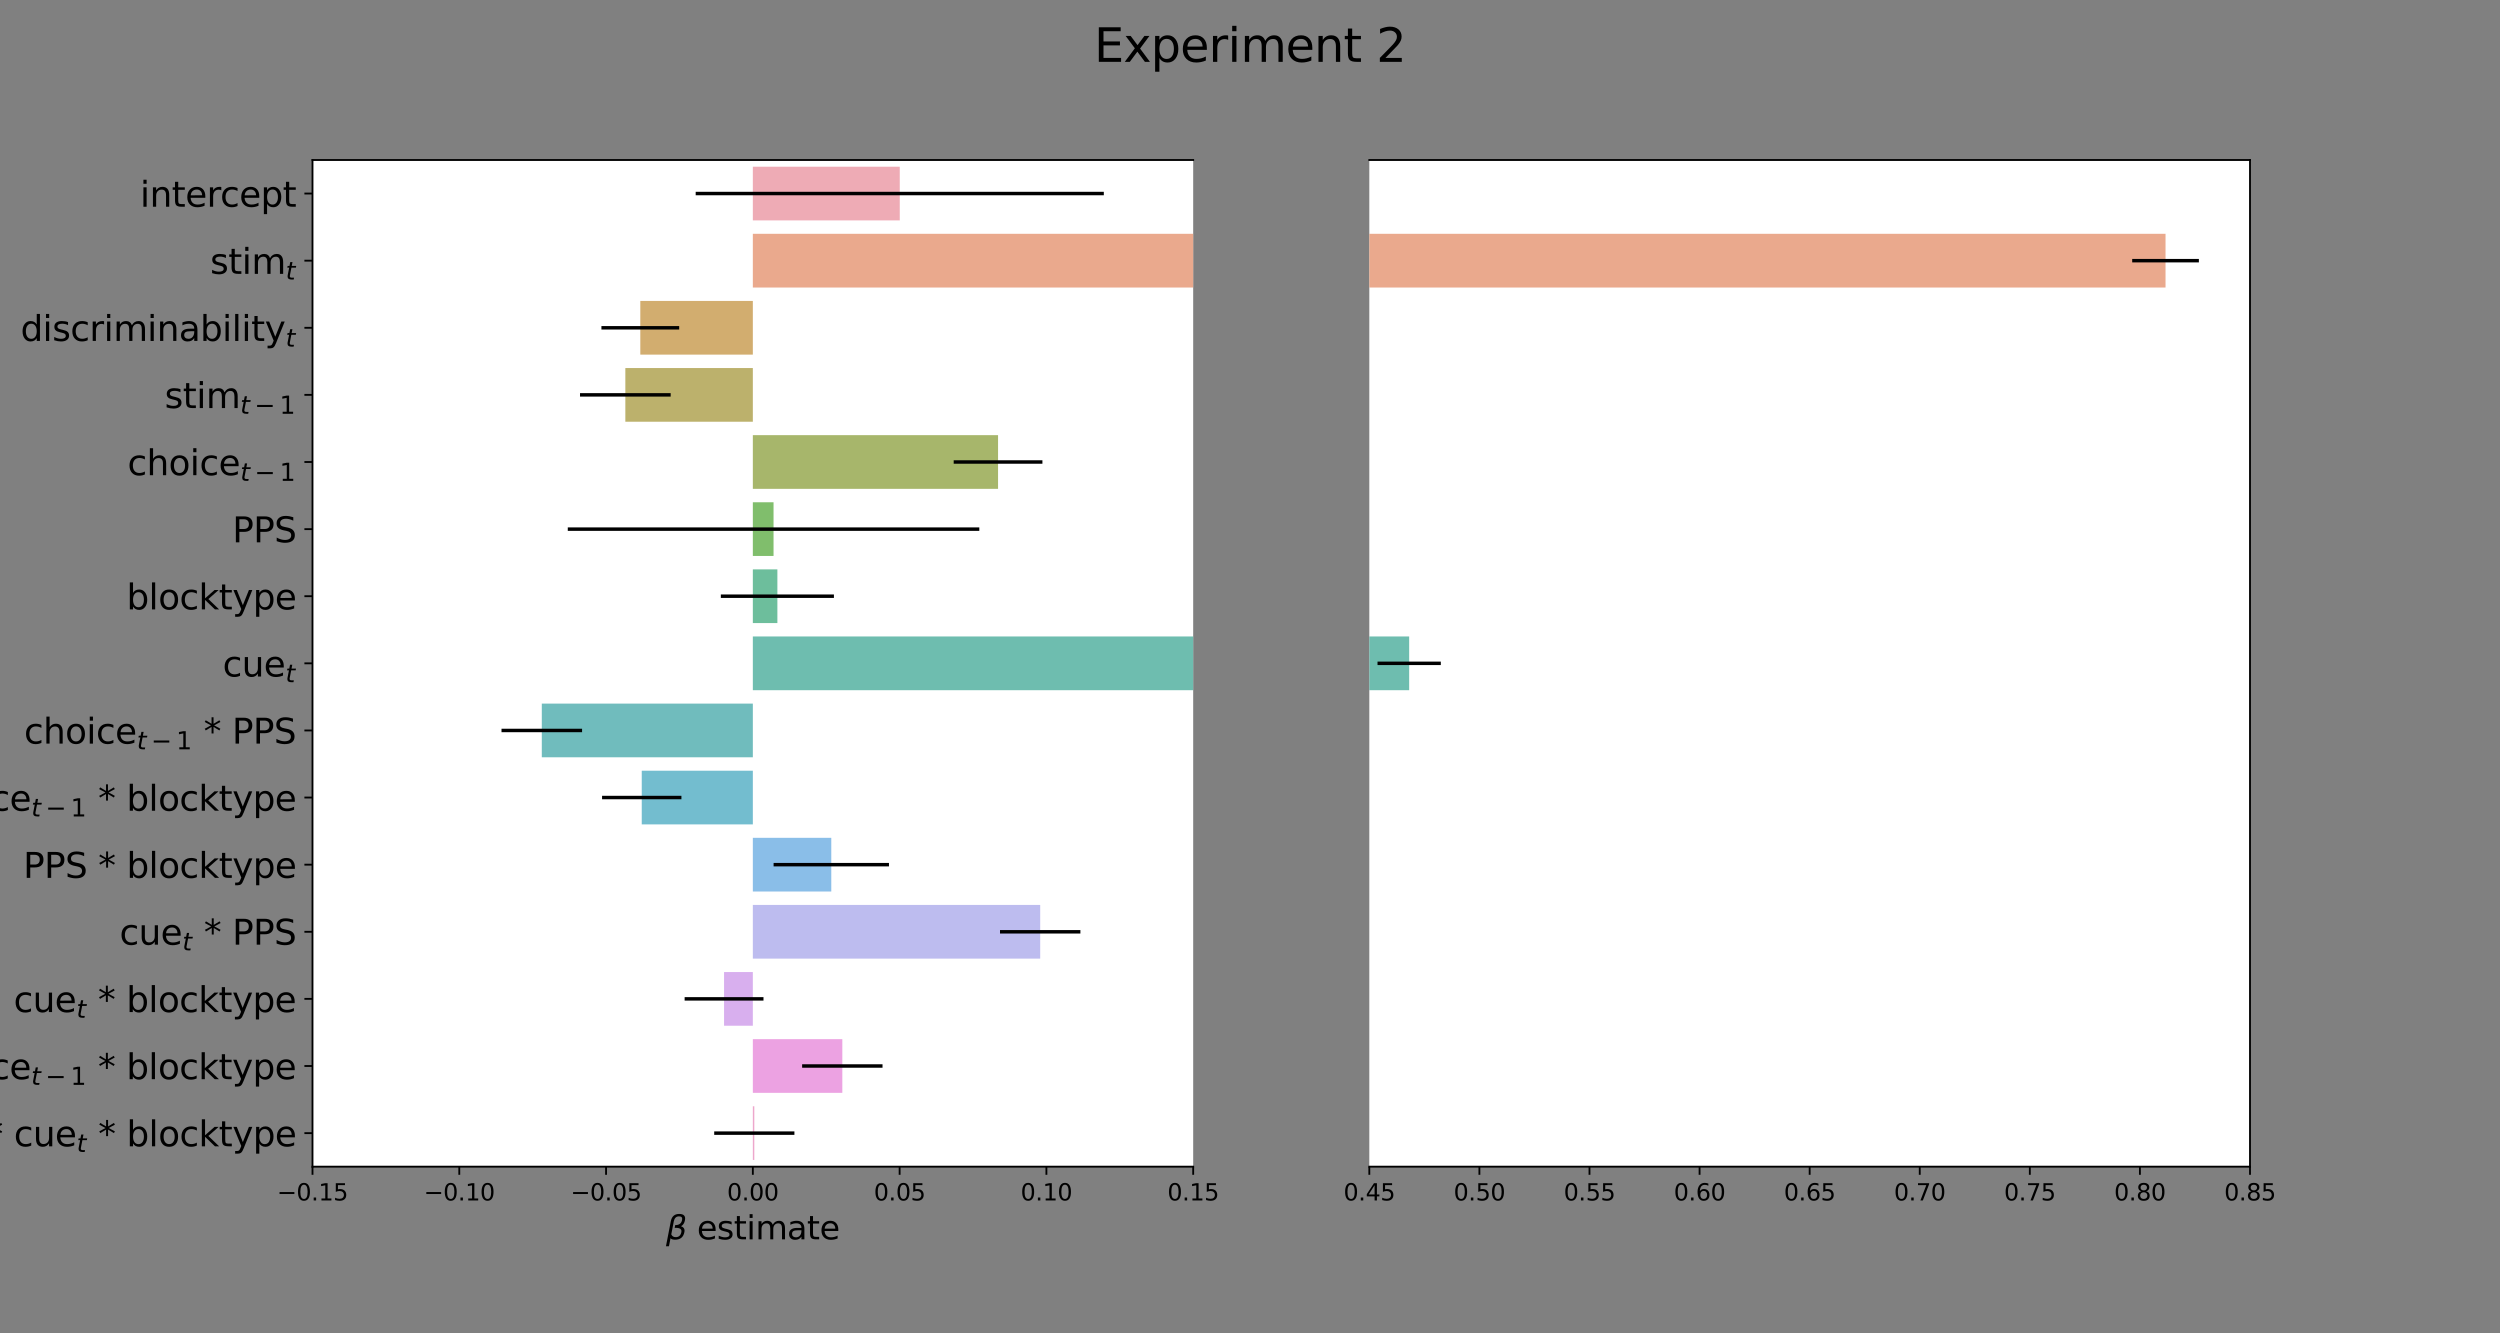 <?xml version="1.0" encoding="utf-8" standalone="no"?>
<!DOCTYPE svg PUBLIC "-//W3C//DTD SVG 1.1//EN"
  "http://www.w3.org/Graphics/SVG/1.1/DTD/svg11.dtd">
<svg height="576pt" version="1.1" viewBox="0 0 1080 576" width="1080pt" xmlns="http://www.w3.org/2000/svg" xmlns:xlink="http://www.w3.org/1999/xlink">
 <rect x="0" y="0" width="1080" height="576" fill="#808080" stroke="none"/>
 <defs>
  <style type="text/css">*{stroke-linecap:butt;stroke-linejoin:round;}</style>
 </defs>
 <g id="figure_1">
  <g id="patch_1">
   <path d="M 0 576 
L 1080 576 
L 1080 0 
L 0 0 
z
" style="fill:none;"/>
  </g>
  <g id="axes_1">
   <g id="patch_2">
    <path d="M 135 504 
L 515.455 504 
L 515.455 69.12 
L 135 69.12 
z
" style="fill:#ffffff;"/>
   </g>
   <g id="patch_3">
    <path clip-path="url(#p68e332eeab)" d="M 325.227 72.019 
L 388.692 72.019 
L 388.692 95.213 
L 325.227 95.213 
z
" style="fill:#ea96a3;opacity:0.8;"/>
   </g>
   <g id="patch_4">
    <path clip-path="url(#p68e332eeab)" d="M 325.227 101.011 
L 1354.531 101.011 
L 1354.531 124.205 
L 325.227 124.205 
z
" style="fill:#e59471;opacity:0.8;"/>
   </g>
   <g id="patch_5">
    <path clip-path="url(#p68e332eeab)" d="M 325.227 130.003 
L 276.612 130.003 
L 276.612 153.197 
L 325.227 153.197 
z
" style="fill:#c6994b;opacity:0.8;"/>
   </g>
   <g id="patch_6">
    <path clip-path="url(#p68e332eeab)" d="M 325.227 158.995 
L 270.15 158.995 
L 270.15 182.189 
L 325.227 182.189 
z
" style="fill:#ab9e47;opacity:0.8;"/>
   </g>
   <g id="patch_7">
    <path clip-path="url(#p68e332eeab)" d="M 325.227 187.987 
L 431.159 187.987 
L 431.159 211.181 
L 325.227 211.181 
z
" style="fill:#91a446;opacity:0.8;"/>
   </g>
   <g id="patch_8">
    <path clip-path="url(#p68e332eeab)" d="M 325.227 216.979 
L 334.17 216.979 
L 334.17 240.173 
L 325.227 240.173 
z
" style="fill:#60ae47;opacity:0.8;"/>
   </g>
   <g id="patch_9">
    <path clip-path="url(#p68e332eeab)" d="M 325.227 245.971 
L 335.827 245.971 
L 335.827 269.165 
L 325.227 269.165 
z
" style="fill:#49ae83;opacity:0.8;"/>
   </g>
   <g id="patch_10">
    <path clip-path="url(#p68e332eeab)" d="M 325.227 274.963 
L 918.861 274.963 
L 918.861 298.157 
L 325.227 298.157 
z
" style="fill:#4aac9b;opacity:0.8;"/>
   </g>
   <g id="patch_11">
    <path clip-path="url(#p68e332eeab)" d="M 325.227 303.955 
L 234.055 303.955 
L 234.055 327.149 
L 325.227 327.149 
z
" style="fill:#4cabad;opacity:0.8;"/>
   </g>
   <g id="patch_12">
    <path clip-path="url(#p68e332eeab)" d="M 325.227 332.947 
L 277.234 332.947 
L 277.234 356.141 
L 325.227 356.141 
z
" style="fill:#50acc3;opacity:0.8;"/>
   </g>
   <g id="patch_13">
    <path clip-path="url(#p68e332eeab)" d="M 325.227 361.939 
L 359.113 361.939 
L 359.113 385.133 
L 325.227 385.133 
z
" style="fill:#6daee2;opacity:0.8;"/>
   </g>
   <g id="patch_14">
    <path clip-path="url(#p68e332eeab)" d="M 325.227 390.931 
L 449.366 390.931 
L 449.366 414.125 
L 325.227 414.125 
z
" style="fill:#adabeb;opacity:0.8;"/>
   </g>
   <g id="patch_15">
    <path clip-path="url(#p68e332eeab)" d="M 325.227 419.923 
L 312.793 419.923 
L 312.793 443.117 
L 325.227 443.117 
z
" style="fill:#ce9be9;opacity:0.8;"/>
   </g>
   <g id="patch_16">
    <path clip-path="url(#p68e332eeab)" d="M 325.227 448.915 
L 363.883 448.915 
L 363.883 472.109 
L 325.227 472.109 
z
" style="fill:#e78bdb;opacity:0.8;"/>
   </g>
   <g id="patch_17">
    <path clip-path="url(#p68e332eeab)" d="M 325.227 477.907 
L 325.861 477.907 
L 325.861 501.101 
L 325.227 501.101 
z
" style="fill:#e891bf;opacity:0.8;"/>
   </g>
   <g id="matplotlib.axis_1">
    <g id="xtick_1">
     <g id="line2d_1">
      <defs>
       <path d="M 0 0 
L 0 3.5 
" id="md9e53dee13" style="stroke:#000000;stroke-width:0.8;"/>
      </defs>
      <g>
       <use style="stroke:#000000;stroke-width:0.8;" x="135" xlink:href="#md9e53dee13" y="504"/>
      </g>
     </g>
     <g id="text_1">
      <!-- −0.15 -->
      <g transform="translate(119.677 518.598)scale(0.1 -0.1)">
       <defs>
        <path d="M 678 2272 
L 4684 2272 
L 4684 1741 
L 678 1741 
L 678 2272 
z
" id="DejaVuSans-2212" transform="scale(0.016)"/>
        <path d="M 2034 4250 
Q 1547 4250 1301 3770 
Q 1056 3291 1056 2328 
Q 1056 1369 1301 889 
Q 1547 409 2034 409 
Q 2525 409 2770 889 
Q 3016 1369 3016 2328 
Q 3016 3291 2770 3770 
Q 2525 4250 2034 4250 
z
M 2034 4750 
Q 2819 4750 3233 4129 
Q 3647 3509 3647 2328 
Q 3647 1150 3233 529 
Q 2819 -91 2034 -91 
Q 1250 -91 836 529 
Q 422 1150 422 2328 
Q 422 3509 836 4129 
Q 1250 4750 2034 4750 
z
" id="DejaVuSans-30" transform="scale(0.016)"/>
        <path d="M 684 794 
L 1344 794 
L 1344 0 
L 684 0 
L 684 794 
z
" id="DejaVuSans-2e" transform="scale(0.016)"/>
        <path d="M 794 531 
L 1825 531 
L 1825 4091 
L 703 3866 
L 703 4441 
L 1819 4666 
L 2450 4666 
L 2450 531 
L 3481 531 
L 3481 0 
L 794 0 
L 794 531 
z
" id="DejaVuSans-31" transform="scale(0.016)"/>
        <path d="M 691 4666 
L 3169 4666 
L 3169 4134 
L 1269 4134 
L 1269 2991 
Q 1406 3038 1543 3061 
Q 1681 3084 1819 3084 
Q 2600 3084 3056 2656 
Q 3513 2228 3513 1497 
Q 3513 744 3044 326 
Q 2575 -91 1722 -91 
Q 1428 -91 1123 -41 
Q 819 9 494 109 
L 494 744 
Q 775 591 1075 516 
Q 1375 441 1709 441 
Q 2250 441 2565 725 
Q 2881 1009 2881 1497 
Q 2881 1984 2565 2268 
Q 2250 2553 1709 2553 
Q 1456 2553 1204 2497 
Q 953 2441 691 2322 
L 691 4666 
z
" id="DejaVuSans-35" transform="scale(0.016)"/>
       </defs>
       <use xlink:href="#DejaVuSans-2212"/>
       <use x="83.789" xlink:href="#DejaVuSans-30"/>
       <use x="147.412" xlink:href="#DejaVuSans-2e"/>
       <use x="179.199" xlink:href="#DejaVuSans-31"/>
       <use x="242.822" xlink:href="#DejaVuSans-35"/>
      </g>
     </g>
    </g>
    <g id="xtick_2">
     <g id="line2d_2">
      <g>
       <use style="stroke:#000000;stroke-width:0.8;" x="198.409" xlink:href="#md9e53dee13" y="504"/>
      </g>
     </g>
     <g id="text_2">
      <!-- −0.10 -->
      <g transform="translate(183.086 518.598)scale(0.1 -0.1)">
       <use xlink:href="#DejaVuSans-2212"/>
       <use x="83.789" xlink:href="#DejaVuSans-30"/>
       <use x="147.412" xlink:href="#DejaVuSans-2e"/>
       <use x="179.199" xlink:href="#DejaVuSans-31"/>
       <use x="242.822" xlink:href="#DejaVuSans-30"/>
      </g>
     </g>
    </g>
    <g id="xtick_3">
     <g id="line2d_3">
      <g>
       <use style="stroke:#000000;stroke-width:0.8;" x="261.818" xlink:href="#md9e53dee13" y="504"/>
      </g>
     </g>
     <g id="text_3">
      <!-- −0.05 -->
      <g transform="translate(246.496 518.598)scale(0.1 -0.1)">
       <use xlink:href="#DejaVuSans-2212"/>
       <use x="83.789" xlink:href="#DejaVuSans-30"/>
       <use x="147.412" xlink:href="#DejaVuSans-2e"/>
       <use x="179.199" xlink:href="#DejaVuSans-30"/>
       <use x="242.822" xlink:href="#DejaVuSans-35"/>
      </g>
     </g>
    </g>
    <g id="xtick_4">
     <g id="line2d_4">
      <g>
       <use style="stroke:#000000;stroke-width:0.8;" x="325.227" xlink:href="#md9e53dee13" y="504"/>
      </g>
     </g>
     <g id="text_4">
      <!-- 0.00 -->
      <g transform="translate(314.094 518.598)scale(0.1 -0.1)">
       <use xlink:href="#DejaVuSans-30"/>
       <use x="63.623" xlink:href="#DejaVuSans-2e"/>
       <use x="95.41" xlink:href="#DejaVuSans-30"/>
       <use x="159.033" xlink:href="#DejaVuSans-30"/>
      </g>
     </g>
    </g>
    <g id="xtick_5">
     <g id="line2d_5">
      <g>
       <use style="stroke:#000000;stroke-width:0.8;" x="388.636" xlink:href="#md9e53dee13" y="504"/>
      </g>
     </g>
     <g id="text_5">
      <!-- 0.05 -->
      <g transform="translate(377.504 518.598)scale(0.1 -0.1)">
       <use xlink:href="#DejaVuSans-30"/>
       <use x="63.623" xlink:href="#DejaVuSans-2e"/>
       <use x="95.41" xlink:href="#DejaVuSans-30"/>
       <use x="159.033" xlink:href="#DejaVuSans-35"/>
      </g>
     </g>
    </g>
    <g id="xtick_6">
     <g id="line2d_6">
      <g>
       <use style="stroke:#000000;stroke-width:0.8;" x="452.045" xlink:href="#md9e53dee13" y="504"/>
      </g>
     </g>
     <g id="text_6">
      <!-- 0.10 -->
      <g transform="translate(440.913 518.598)scale(0.1 -0.1)">
       <use xlink:href="#DejaVuSans-30"/>
       <use x="63.623" xlink:href="#DejaVuSans-2e"/>
       <use x="95.41" xlink:href="#DejaVuSans-31"/>
       <use x="159.033" xlink:href="#DejaVuSans-30"/>
      </g>
     </g>
    </g>
    <g id="xtick_7">
     <g id="line2d_7">
      <g>
       <use style="stroke:#000000;stroke-width:0.8;" x="515.455" xlink:href="#md9e53dee13" y="504"/>
      </g>
     </g>
     <g id="text_7">
      <!-- 0.15 -->
      <g transform="translate(504.322 518.598)scale(0.1 -0.1)">
       <use xlink:href="#DejaVuSans-30"/>
       <use x="63.623" xlink:href="#DejaVuSans-2e"/>
       <use x="95.41" xlink:href="#DejaVuSans-31"/>
       <use x="159.033" xlink:href="#DejaVuSans-35"/>
      </g>
     </g>
    </g>
    <g id="text_8">
     <!-- $\beta$ estimate -->
     <g transform="translate(287.707 535.458)scale(0.14 -0.14)">
      <defs>
       <path d="M 872 216 
L 572 -1331 
L -6 -1331 
L 928 3478 
Q 1206 4903 2538 4903 
Q 3888 4903 3659 3700 
Q 3503 2844 2894 2531 
Q 3713 2250 3553 1416 
Q 3272 -69 1759 -66 
Q 1097 -63 872 216 
z
M 1019 966 
Q 1259 422 1875 425 
Q 2775 425 2966 1406 
Q 3138 2288 1675 2219 
L 1778 2750 
Q 2909 2731 3106 3750 
Q 3241 4438 2509 4434 
Q 1691 4434 1503 3459 
L 1019 966 
z
" id="DejaVuSans-Oblique-3b2" transform="scale(0.016)"/>
       <path id="DejaVuSans-20" transform="scale(0.016)"/>
       <path d="M 3597 1894 
L 3597 1613 
L 953 1613 
Q 991 1019 1311 708 
Q 1631 397 2203 397 
Q 2534 397 2845 478 
Q 3156 559 3463 722 
L 3463 178 
Q 3153 47 2828 -22 
Q 2503 -91 2169 -91 
Q 1331 -91 842 396 
Q 353 884 353 1716 
Q 353 2575 817 3079 
Q 1281 3584 2069 3584 
Q 2775 3584 3186 3129 
Q 3597 2675 3597 1894 
z
M 3022 2063 
Q 3016 2534 2758 2815 
Q 2500 3097 2075 3097 
Q 1594 3097 1305 2825 
Q 1016 2553 972 2059 
L 3022 2063 
z
" id="DejaVuSans-65" transform="scale(0.016)"/>
       <path d="M 2834 3397 
L 2834 2853 
Q 2591 2978 2328 3040 
Q 2066 3103 1784 3103 
Q 1356 3103 1142 2972 
Q 928 2841 928 2578 
Q 928 2378 1081 2264 
Q 1234 2150 1697 2047 
L 1894 2003 
Q 2506 1872 2764 1633 
Q 3022 1394 3022 966 
Q 3022 478 2636 193 
Q 2250 -91 1575 -91 
Q 1294 -91 989 -36 
Q 684 19 347 128 
L 347 722 
Q 666 556 975 473 
Q 1284 391 1588 391 
Q 1994 391 2212 530 
Q 2431 669 2431 922 
Q 2431 1156 2273 1281 
Q 2116 1406 1581 1522 
L 1381 1569 
Q 847 1681 609 1914 
Q 372 2147 372 2553 
Q 372 3047 722 3315 
Q 1072 3584 1716 3584 
Q 2034 3584 2315 3537 
Q 2597 3491 2834 3397 
z
" id="DejaVuSans-73" transform="scale(0.016)"/>
       <path d="M 1172 4494 
L 1172 3500 
L 2356 3500 
L 2356 3053 
L 1172 3053 
L 1172 1153 
Q 1172 725 1289 603 
Q 1406 481 1766 481 
L 2356 481 
L 2356 0 
L 1766 0 
Q 1100 0 847 248 
Q 594 497 594 1153 
L 594 3053 
L 172 3053 
L 172 3500 
L 594 3500 
L 594 4494 
L 1172 4494 
z
" id="DejaVuSans-74" transform="scale(0.016)"/>
       <path d="M 603 3500 
L 1178 3500 
L 1178 0 
L 603 0 
L 603 3500 
z
M 603 4863 
L 1178 4863 
L 1178 4134 
L 603 4134 
L 603 4863 
z
" id="DejaVuSans-69" transform="scale(0.016)"/>
       <path d="M 3328 2828 
Q 3544 3216 3844 3400 
Q 4144 3584 4550 3584 
Q 5097 3584 5394 3201 
Q 5691 2819 5691 2113 
L 5691 0 
L 5113 0 
L 5113 2094 
Q 5113 2597 4934 2840 
Q 4756 3084 4391 3084 
Q 3944 3084 3684 2787 
Q 3425 2491 3425 1978 
L 3425 0 
L 2847 0 
L 2847 2094 
Q 2847 2600 2669 2842 
Q 2491 3084 2119 3084 
Q 1678 3084 1418 2786 
Q 1159 2488 1159 1978 
L 1159 0 
L 581 0 
L 581 3500 
L 1159 3500 
L 1159 2956 
Q 1356 3278 1631 3431 
Q 1906 3584 2284 3584 
Q 2666 3584 2933 3390 
Q 3200 3197 3328 2828 
z
" id="DejaVuSans-6d" transform="scale(0.016)"/>
       <path d="M 2194 1759 
Q 1497 1759 1228 1600 
Q 959 1441 959 1056 
Q 959 750 1161 570 
Q 1363 391 1709 391 
Q 2188 391 2477 730 
Q 2766 1069 2766 1631 
L 2766 1759 
L 2194 1759 
z
M 3341 1997 
L 3341 0 
L 2766 0 
L 2766 531 
Q 2569 213 2275 61 
Q 1981 -91 1556 -91 
Q 1019 -91 701 211 
Q 384 513 384 1019 
Q 384 1609 779 1909 
Q 1175 2209 1959 2209 
L 2766 2209 
L 2766 2266 
Q 2766 2663 2505 2880 
Q 2244 3097 1772 3097 
Q 1472 3097 1187 3025 
Q 903 2953 641 2809 
L 641 3341 
Q 956 3463 1253 3523 
Q 1550 3584 1831 3584 
Q 2591 3584 2966 3190 
Q 3341 2797 3341 1997 
z
" id="DejaVuSans-61" transform="scale(0.016)"/>
      </defs>
      <use transform="translate(0 0.391)" xlink:href="#DejaVuSans-Oblique-3b2"/>
      <use transform="translate(63.818 0.391)" xlink:href="#DejaVuSans-20"/>
      <use transform="translate(95.605 0.391)" xlink:href="#DejaVuSans-65"/>
      <use transform="translate(157.129 0.391)" xlink:href="#DejaVuSans-73"/>
      <use transform="translate(209.229 0.391)" xlink:href="#DejaVuSans-74"/>
      <use transform="translate(248.438 0.391)" xlink:href="#DejaVuSans-69"/>
      <use transform="translate(276.221 0.391)" xlink:href="#DejaVuSans-6d"/>
      <use transform="translate(373.633 0.391)" xlink:href="#DejaVuSans-61"/>
      <use transform="translate(434.912 0.391)" xlink:href="#DejaVuSans-74"/>
      <use transform="translate(474.121 0.391)" xlink:href="#DejaVuSans-65"/>
     </g>
    </g>
   </g>
   <g id="matplotlib.axis_2">
    <g id="ytick_1">
     <g id="line2d_8">
      <defs>
       <path d="M 0 0 
L -3.5 0 
" id="mfadefffa2f" style="stroke:#000000;stroke-width:0.8;"/>
      </defs>
      <g>
       <use style="stroke:#000000;stroke-width:0.8;" x="135" xlink:href="#mfadefffa2f" y="83.616"/>
      </g>
     </g>
     <g id="text_9">
      <!-- intercept -->
      <g transform="translate(60.507 89.315)scale(0.15 -0.15)">
       <defs>
        <path d="M 3513 2113 
L 3513 0 
L 2938 0 
L 2938 2094 
Q 2938 2591 2744 2837 
Q 2550 3084 2163 3084 
Q 1697 3084 1428 2787 
Q 1159 2491 1159 1978 
L 1159 0 
L 581 0 
L 581 3500 
L 1159 3500 
L 1159 2956 
Q 1366 3272 1645 3428 
Q 1925 3584 2291 3584 
Q 2894 3584 3203 3211 
Q 3513 2838 3513 2113 
z
" id="DejaVuSans-6e" transform="scale(0.016)"/>
        <path d="M 2631 2963 
Q 2534 3019 2420 3045 
Q 2306 3072 2169 3072 
Q 1681 3072 1420 2755 
Q 1159 2438 1159 1844 
L 1159 0 
L 581 0 
L 581 3500 
L 1159 3500 
L 1159 2956 
Q 1341 3275 1631 3429 
Q 1922 3584 2338 3584 
Q 2397 3584 2469 3576 
Q 2541 3569 2628 3553 
L 2631 2963 
z
" id="DejaVuSans-72" transform="scale(0.016)"/>
        <path d="M 3122 3366 
L 3122 2828 
Q 2878 2963 2633 3030 
Q 2388 3097 2138 3097 
Q 1578 3097 1268 2742 
Q 959 2388 959 1747 
Q 959 1106 1268 751 
Q 1578 397 2138 397 
Q 2388 397 2633 464 
Q 2878 531 3122 666 
L 3122 134 
Q 2881 22 2623 -34 
Q 2366 -91 2075 -91 
Q 1284 -91 818 406 
Q 353 903 353 1747 
Q 353 2603 823 3093 
Q 1294 3584 2113 3584 
Q 2378 3584 2631 3529 
Q 2884 3475 3122 3366 
z
" id="DejaVuSans-63" transform="scale(0.016)"/>
        <path d="M 1159 525 
L 1159 -1331 
L 581 -1331 
L 581 3500 
L 1159 3500 
L 1159 2969 
Q 1341 3281 1617 3432 
Q 1894 3584 2278 3584 
Q 2916 3584 3314 3078 
Q 3713 2572 3713 1747 
Q 3713 922 3314 415 
Q 2916 -91 2278 -91 
Q 1894 -91 1617 61 
Q 1341 213 1159 525 
z
M 3116 1747 
Q 3116 2381 2855 2742 
Q 2594 3103 2138 3103 
Q 1681 3103 1420 2742 
Q 1159 2381 1159 1747 
Q 1159 1113 1420 752 
Q 1681 391 2138 391 
Q 2594 391 2855 752 
Q 3116 1113 3116 1747 
z
" id="DejaVuSans-70" transform="scale(0.016)"/>
       </defs>
       <use xlink:href="#DejaVuSans-69"/>
       <use x="27.783" xlink:href="#DejaVuSans-6e"/>
       <use x="91.162" xlink:href="#DejaVuSans-74"/>
       <use x="130.371" xlink:href="#DejaVuSans-65"/>
       <use x="191.895" xlink:href="#DejaVuSans-72"/>
       <use x="230.758" xlink:href="#DejaVuSans-63"/>
       <use x="285.738" xlink:href="#DejaVuSans-65"/>
       <use x="347.262" xlink:href="#DejaVuSans-70"/>
       <use x="410.738" xlink:href="#DejaVuSans-74"/>
      </g>
     </g>
    </g>
    <g id="ytick_2">
     <g id="line2d_9">
      <g>
       <use style="stroke:#000000;stroke-width:0.8;" x="135" xlink:href="#mfadefffa2f" y="112.608"/>
      </g>
     </g>
     <g id="text_10">
      <!-- stim$_t$ -->
      <g transform="translate(90.8 118.307)scale(0.15 -0.15)">
       <defs>
        <path d="M 2706 3500 
L 2619 3053 
L 1472 3053 
L 1100 1153 
Q 1081 1047 1072 975 
Q 1063 903 1063 863 
Q 1063 663 1183 572 
Q 1303 481 1569 481 
L 2150 481 
L 2053 0 
L 1503 0 
Q 991 0 739 200 
Q 488 400 488 806 
Q 488 878 497 964 
Q 506 1050 525 1153 
L 897 3053 
L 409 3053 
L 500 3500 
L 978 3500 
L 1172 4494 
L 1747 4494 
L 1556 3500 
L 2706 3500 
z
" id="DejaVuSans-Oblique-74" transform="scale(0.016)"/>
       </defs>
       <use transform="translate(0 0.016)" xlink:href="#DejaVuSans-73"/>
       <use transform="translate(52.1 0.016)" xlink:href="#DejaVuSans-74"/>
       <use transform="translate(91.309 0.016)" xlink:href="#DejaVuSans-69"/>
       <use transform="translate(119.092 0.016)" xlink:href="#DejaVuSans-6d"/>
       <use transform="translate(217.461 -16.391)scale(0.7)" xlink:href="#DejaVuSans-Oblique-74"/>
      </g>
     </g>
    </g>
    <g id="ytick_3">
     <g id="line2d_10">
      <g>
       <use style="stroke:#000000;stroke-width:0.8;" x="135" xlink:href="#mfadefffa2f" y="141.6"/>
      </g>
     </g>
     <g id="text_11">
      <!-- discriminability$_t$ -->
      <g transform="translate(8.9 147.3)scale(0.15 -0.15)">
       <defs>
        <path d="M 2906 2969 
L 2906 4863 
L 3481 4863 
L 3481 0 
L 2906 0 
L 2906 525 
Q 2725 213 2448 61 
Q 2172 -91 1784 -91 
Q 1150 -91 751 415 
Q 353 922 353 1747 
Q 353 2572 751 3078 
Q 1150 3584 1784 3584 
Q 2172 3584 2448 3432 
Q 2725 3281 2906 2969 
z
M 947 1747 
Q 947 1113 1208 752 
Q 1469 391 1925 391 
Q 2381 391 2643 752 
Q 2906 1113 2906 1747 
Q 2906 2381 2643 2742 
Q 2381 3103 1925 3103 
Q 1469 3103 1208 2742 
Q 947 2381 947 1747 
z
" id="DejaVuSans-64" transform="scale(0.016)"/>
        <path d="M 3116 1747 
Q 3116 2381 2855 2742 
Q 2594 3103 2138 3103 
Q 1681 3103 1420 2742 
Q 1159 2381 1159 1747 
Q 1159 1113 1420 752 
Q 1681 391 2138 391 
Q 2594 391 2855 752 
Q 3116 1113 3116 1747 
z
M 1159 2969 
Q 1341 3281 1617 3432 
Q 1894 3584 2278 3584 
Q 2916 3584 3314 3078 
Q 3713 2572 3713 1747 
Q 3713 922 3314 415 
Q 2916 -91 2278 -91 
Q 1894 -91 1617 61 
Q 1341 213 1159 525 
L 1159 0 
L 581 0 
L 581 4863 
L 1159 4863 
L 1159 2969 
z
" id="DejaVuSans-62" transform="scale(0.016)"/>
        <path d="M 603 4863 
L 1178 4863 
L 1178 0 
L 603 0 
L 603 4863 
z
" id="DejaVuSans-6c" transform="scale(0.016)"/>
        <path d="M 2059 -325 
Q 1816 -950 1584 -1140 
Q 1353 -1331 966 -1331 
L 506 -1331 
L 506 -850 
L 844 -850 
Q 1081 -850 1212 -737 
Q 1344 -625 1503 -206 
L 1606 56 
L 191 3500 
L 800 3500 
L 1894 763 
L 2988 3500 
L 3597 3500 
L 2059 -325 
z
" id="DejaVuSans-79" transform="scale(0.016)"/>
       </defs>
       <use transform="translate(0 0.016)" xlink:href="#DejaVuSans-64"/>
       <use transform="translate(63.477 0.016)" xlink:href="#DejaVuSans-69"/>
       <use transform="translate(91.26 0.016)" xlink:href="#DejaVuSans-73"/>
       <use transform="translate(143.359 0.016)" xlink:href="#DejaVuSans-63"/>
       <use transform="translate(198.34 0.016)" xlink:href="#DejaVuSans-72"/>
       <use transform="translate(239.453 0.016)" xlink:href="#DejaVuSans-69"/>
       <use transform="translate(267.236 0.016)" xlink:href="#DejaVuSans-6d"/>
       <use transform="translate(364.648 0.016)" xlink:href="#DejaVuSans-69"/>
       <use transform="translate(392.432 0.016)" xlink:href="#DejaVuSans-6e"/>
       <use transform="translate(455.811 0.016)" xlink:href="#DejaVuSans-61"/>
       <use transform="translate(517.09 0.016)" xlink:href="#DejaVuSans-62"/>
       <use transform="translate(580.566 0.016)" xlink:href="#DejaVuSans-69"/>
       <use transform="translate(608.35 0.016)" xlink:href="#DejaVuSans-6c"/>
       <use transform="translate(636.133 0.016)" xlink:href="#DejaVuSans-69"/>
       <use transform="translate(663.916 0.016)" xlink:href="#DejaVuSans-74"/>
       <use transform="translate(703.125 0.016)" xlink:href="#DejaVuSans-79"/>
       <use transform="translate(763.262 -16.391)scale(0.7)" xlink:href="#DejaVuSans-Oblique-74"/>
      </g>
     </g>
    </g>
    <g id="ytick_4">
     <g id="line2d_11">
      <g>
       <use style="stroke:#000000;stroke-width:0.8;" x="135" xlink:href="#mfadefffa2f" y="170.592"/>
      </g>
     </g>
     <g id="text_12">
      <!-- stim$_{t-1}$ -->
      <g transform="translate(71.15 176.291)scale(0.15 -0.15)">
       <use transform="translate(0 0.016)" xlink:href="#DejaVuSans-73"/>
       <use transform="translate(52.1 0.016)" xlink:href="#DejaVuSans-74"/>
       <use transform="translate(91.309 0.016)" xlink:href="#DejaVuSans-69"/>
       <use transform="translate(119.092 0.016)" xlink:href="#DejaVuSans-6d"/>
       <use transform="translate(217.461 -16.391)scale(0.7)" xlink:href="#DejaVuSans-Oblique-74"/>
       <use transform="translate(258.545 -16.391)scale(0.7)" xlink:href="#DejaVuSans-2212"/>
       <use transform="translate(330.835 -16.391)scale(0.7)" xlink:href="#DejaVuSans-31"/>
      </g>
     </g>
    </g>
    <g id="ytick_5">
     <g id="line2d_12">
      <g>
       <use style="stroke:#000000;stroke-width:0.8;" x="135" xlink:href="#mfadefffa2f" y="199.584"/>
      </g>
     </g>
     <g id="text_13">
      <!-- choice$_{t-1}$ -->
      <g transform="translate(55.1 205.283)scale(0.15 -0.15)">
       <defs>
        <path d="M 3513 2113 
L 3513 0 
L 2938 0 
L 2938 2094 
Q 2938 2591 2744 2837 
Q 2550 3084 2163 3084 
Q 1697 3084 1428 2787 
Q 1159 2491 1159 1978 
L 1159 0 
L 581 0 
L 581 4863 
L 1159 4863 
L 1159 2956 
Q 1366 3272 1645 3428 
Q 1925 3584 2291 3584 
Q 2894 3584 3203 3211 
Q 3513 2838 3513 2113 
z
" id="DejaVuSans-68" transform="scale(0.016)"/>
        <path d="M 1959 3097 
Q 1497 3097 1228 2736 
Q 959 2375 959 1747 
Q 959 1119 1226 758 
Q 1494 397 1959 397 
Q 2419 397 2687 759 
Q 2956 1122 2956 1747 
Q 2956 2369 2687 2733 
Q 2419 3097 1959 3097 
z
M 1959 3584 
Q 2709 3584 3137 3096 
Q 3566 2609 3566 1747 
Q 3566 888 3137 398 
Q 2709 -91 1959 -91 
Q 1206 -91 779 398 
Q 353 888 353 1747 
Q 353 2609 779 3096 
Q 1206 3584 1959 3584 
z
" id="DejaVuSans-6f" transform="scale(0.016)"/>
       </defs>
       <use transform="translate(0 0.016)" xlink:href="#DejaVuSans-63"/>
       <use transform="translate(54.98 0.016)" xlink:href="#DejaVuSans-68"/>
       <use transform="translate(118.359 0.016)" xlink:href="#DejaVuSans-6f"/>
       <use transform="translate(179.541 0.016)" xlink:href="#DejaVuSans-69"/>
       <use transform="translate(207.324 0.016)" xlink:href="#DejaVuSans-63"/>
       <use transform="translate(262.305 0.016)" xlink:href="#DejaVuSans-65"/>
       <use transform="translate(324.785 -16.391)scale(0.7)" xlink:href="#DejaVuSans-Oblique-74"/>
       <use transform="translate(365.869 -16.391)scale(0.7)" xlink:href="#DejaVuSans-2212"/>
       <use transform="translate(438.159 -16.391)scale(0.7)" xlink:href="#DejaVuSans-31"/>
      </g>
     </g>
    </g>
    <g id="ytick_6">
     <g id="line2d_13">
      <g>
       <use style="stroke:#000000;stroke-width:0.8;" x="135" xlink:href="#mfadefffa2f" y="228.576"/>
      </g>
     </g>
     <g id="text_14">
      <!-- PPS -->
      <g transform="translate(100.388 234.275)scale(0.15 -0.15)">
       <defs>
        <path d="M 1259 4147 
L 1259 2394 
L 2053 2394 
Q 2494 2394 2734 2622 
Q 2975 2850 2975 3272 
Q 2975 3691 2734 3919 
Q 2494 4147 2053 4147 
L 1259 4147 
z
M 628 4666 
L 2053 4666 
Q 2838 4666 3239 4311 
Q 3641 3956 3641 3272 
Q 3641 2581 3239 2228 
Q 2838 1875 2053 1875 
L 1259 1875 
L 1259 0 
L 628 0 
L 628 4666 
z
" id="DejaVuSans-50" transform="scale(0.016)"/>
        <path d="M 3425 4513 
L 3425 3897 
Q 3066 4069 2747 4153 
Q 2428 4238 2131 4238 
Q 1616 4238 1336 4038 
Q 1056 3838 1056 3469 
Q 1056 3159 1242 3001 
Q 1428 2844 1947 2747 
L 2328 2669 
Q 3034 2534 3370 2195 
Q 3706 1856 3706 1288 
Q 3706 609 3251 259 
Q 2797 -91 1919 -91 
Q 1588 -91 1214 -16 
Q 841 59 441 206 
L 441 856 
Q 825 641 1194 531 
Q 1563 422 1919 422 
Q 2459 422 2753 634 
Q 3047 847 3047 1241 
Q 3047 1584 2836 1778 
Q 2625 1972 2144 2069 
L 1759 2144 
Q 1053 2284 737 2584 
Q 422 2884 422 3419 
Q 422 4038 858 4394 
Q 1294 4750 2059 4750 
Q 2388 4750 2728 4690 
Q 3069 4631 3425 4513 
z
" id="DejaVuSans-53" transform="scale(0.016)"/>
       </defs>
       <use xlink:href="#DejaVuSans-50"/>
       <use x="60.303" xlink:href="#DejaVuSans-50"/>
       <use x="120.605" xlink:href="#DejaVuSans-53"/>
      </g>
     </g>
    </g>
    <g id="ytick_7">
     <g id="line2d_14">
      <g>
       <use style="stroke:#000000;stroke-width:0.8;" x="135" xlink:href="#mfadefffa2f" y="257.568"/>
      </g>
     </g>
     <g id="text_15">
      <!-- blocktype -->
      <g transform="translate(54.688 263.267)scale(0.15 -0.15)">
       <defs>
        <path d="M 581 4863 
L 1159 4863 
L 1159 1991 
L 2875 3500 
L 3609 3500 
L 1753 1863 
L 3688 0 
L 2938 0 
L 1159 1709 
L 1159 0 
L 581 0 
L 581 4863 
z
" id="DejaVuSans-6b" transform="scale(0.016)"/>
       </defs>
       <use xlink:href="#DejaVuSans-62"/>
       <use x="63.477" xlink:href="#DejaVuSans-6c"/>
       <use x="91.26" xlink:href="#DejaVuSans-6f"/>
       <use x="152.441" xlink:href="#DejaVuSans-63"/>
       <use x="207.422" xlink:href="#DejaVuSans-6b"/>
       <use x="265.332" xlink:href="#DejaVuSans-74"/>
       <use x="304.541" xlink:href="#DejaVuSans-79"/>
       <use x="363.721" xlink:href="#DejaVuSans-70"/>
       <use x="427.197" xlink:href="#DejaVuSans-65"/>
      </g>
     </g>
    </g>
    <g id="ytick_8">
     <g id="line2d_15">
      <g>
       <use style="stroke:#000000;stroke-width:0.8;" x="135" xlink:href="#mfadefffa2f" y="286.56"/>
      </g>
     </g>
     <g id="text_16">
      <!-- cue$_t$ -->
      <g transform="translate(96.2 292.259)scale(0.15 -0.15)">
       <defs>
        <path d="M 544 1381 
L 544 3500 
L 1119 3500 
L 1119 1403 
Q 1119 906 1312 657 
Q 1506 409 1894 409 
Q 2359 409 2629 706 
Q 2900 1003 2900 1516 
L 2900 3500 
L 3475 3500 
L 3475 0 
L 2900 0 
L 2900 538 
Q 2691 219 2414 64 
Q 2138 -91 1772 -91 
Q 1169 -91 856 284 
Q 544 659 544 1381 
z
M 1991 3584 
L 1991 3584 
z
" id="DejaVuSans-75" transform="scale(0.016)"/>
       </defs>
       <use xlink:href="#DejaVuSans-63"/>
       <use transform="translate(54.98 0)" xlink:href="#DejaVuSans-75"/>
       <use transform="translate(118.359 0)" xlink:href="#DejaVuSans-65"/>
       <use transform="translate(180.84 -16.406)scale(0.7)" xlink:href="#DejaVuSans-Oblique-74"/>
      </g>
     </g>
    </g>
    <g id="ytick_9">
     <g id="line2d_16">
      <g>
       <use style="stroke:#000000;stroke-width:0.8;" x="135" xlink:href="#mfadefffa2f" y="315.552"/>
      </g>
     </g>
     <g id="text_17">
      <!-- choice$_{t-1}$ * PPS -->
      <g transform="translate(10.4 321.251)scale(0.15 -0.15)">
       <defs>
        <path d="M 3009 3897 
L 1888 3291 
L 3009 2681 
L 2828 2375 
L 1778 3009 
L 1778 1831 
L 1422 1831 
L 1422 3009 
L 372 2375 
L 191 2681 
L 1313 3291 
L 191 3897 
L 372 4206 
L 1422 3572 
L 1422 4750 
L 1778 4750 
L 1778 3572 
L 2828 4206 
L 3009 3897 
z
" id="DejaVuSans-2a" transform="scale(0.016)"/>
       </defs>
       <use transform="translate(0 0.016)" xlink:href="#DejaVuSans-63"/>
       <use transform="translate(54.98 0.016)" xlink:href="#DejaVuSans-68"/>
       <use transform="translate(118.359 0.016)" xlink:href="#DejaVuSans-6f"/>
       <use transform="translate(179.541 0.016)" xlink:href="#DejaVuSans-69"/>
       <use transform="translate(207.324 0.016)" xlink:href="#DejaVuSans-63"/>
       <use transform="translate(262.305 0.016)" xlink:href="#DejaVuSans-65"/>
       <use transform="translate(324.785 -16.391)scale(0.7)" xlink:href="#DejaVuSans-Oblique-74"/>
       <use transform="translate(365.869 -16.391)scale(0.7)" xlink:href="#DejaVuSans-2212"/>
       <use transform="translate(438.159 -16.391)scale(0.7)" xlink:href="#DejaVuSans-31"/>
       <use transform="translate(485.43 0.016)" xlink:href="#DejaVuSans-20"/>
       <use transform="translate(517.217 0.016)" xlink:href="#DejaVuSans-2a"/>
       <use transform="translate(567.217 0.016)" xlink:href="#DejaVuSans-20"/>
       <use transform="translate(599.004 0.016)" xlink:href="#DejaVuSans-50"/>
       <use transform="translate(659.307 0.016)" xlink:href="#DejaVuSans-50"/>
       <use transform="translate(719.609 0.016)" xlink:href="#DejaVuSans-53"/>
      </g>
     </g>
    </g>
    <g id="ytick_10">
     <g id="line2d_17">
      <g>
       <use style="stroke:#000000;stroke-width:0.8;" x="135" xlink:href="#mfadefffa2f" y="344.544"/>
      </g>
     </g>
     <g id="text_18">
      <!-- choice$_{t-1}$ * blocktype -->
      <g transform="translate(-35.2 350.244)scale(0.15 -0.15)">
       <use transform="translate(0 0.016)" xlink:href="#DejaVuSans-63"/>
       <use transform="translate(54.98 0.016)" xlink:href="#DejaVuSans-68"/>
       <use transform="translate(118.359 0.016)" xlink:href="#DejaVuSans-6f"/>
       <use transform="translate(179.541 0.016)" xlink:href="#DejaVuSans-69"/>
       <use transform="translate(207.324 0.016)" xlink:href="#DejaVuSans-63"/>
       <use transform="translate(262.305 0.016)" xlink:href="#DejaVuSans-65"/>
       <use transform="translate(324.785 -16.391)scale(0.7)" xlink:href="#DejaVuSans-Oblique-74"/>
       <use transform="translate(365.869 -16.391)scale(0.7)" xlink:href="#DejaVuSans-2212"/>
       <use transform="translate(438.159 -16.391)scale(0.7)" xlink:href="#DejaVuSans-31"/>
       <use transform="translate(485.43 0.016)" xlink:href="#DejaVuSans-20"/>
       <use transform="translate(517.217 0.016)" xlink:href="#DejaVuSans-2a"/>
       <use transform="translate(567.217 0.016)" xlink:href="#DejaVuSans-20"/>
       <use transform="translate(599.004 0.016)" xlink:href="#DejaVuSans-62"/>
       <use transform="translate(662.48 0.016)" xlink:href="#DejaVuSans-6c"/>
       <use transform="translate(690.264 0.016)" xlink:href="#DejaVuSans-6f"/>
       <use transform="translate(751.445 0.016)" xlink:href="#DejaVuSans-63"/>
       <use transform="translate(806.426 0.016)" xlink:href="#DejaVuSans-6b"/>
       <use transform="translate(864.336 0.016)" xlink:href="#DejaVuSans-74"/>
       <use transform="translate(903.545 0.016)" xlink:href="#DejaVuSans-79"/>
       <use transform="translate(962.725 0.016)" xlink:href="#DejaVuSans-70"/>
       <use transform="translate(1026.201 0.016)" xlink:href="#DejaVuSans-65"/>
      </g>
     </g>
    </g>
    <g id="ytick_11">
     <g id="line2d_18">
      <g>
       <use style="stroke:#000000;stroke-width:0.8;" x="135" xlink:href="#mfadefffa2f" y="373.536"/>
      </g>
     </g>
     <g id="text_19">
      <!-- PPS * blocktype -->
      <g transform="translate(10.041 379.235)scale(0.15 -0.15)">
       <use xlink:href="#DejaVuSans-50"/>
       <use x="60.303" xlink:href="#DejaVuSans-50"/>
       <use x="120.605" xlink:href="#DejaVuSans-53"/>
       <use x="184.082" xlink:href="#DejaVuSans-20"/>
       <use x="215.869" xlink:href="#DejaVuSans-2a"/>
       <use x="265.869" xlink:href="#DejaVuSans-20"/>
       <use x="297.656" xlink:href="#DejaVuSans-62"/>
       <use x="361.133" xlink:href="#DejaVuSans-6c"/>
       <use x="388.916" xlink:href="#DejaVuSans-6f"/>
       <use x="450.098" xlink:href="#DejaVuSans-63"/>
       <use x="505.078" xlink:href="#DejaVuSans-6b"/>
       <use x="562.988" xlink:href="#DejaVuSans-74"/>
       <use x="602.197" xlink:href="#DejaVuSans-79"/>
       <use x="661.377" xlink:href="#DejaVuSans-70"/>
       <use x="724.854" xlink:href="#DejaVuSans-65"/>
      </g>
     </g>
    </g>
    <g id="ytick_12">
     <g id="line2d_19">
      <g>
       <use style="stroke:#000000;stroke-width:0.8;" x="135" xlink:href="#mfadefffa2f" y="402.528"/>
      </g>
     </g>
     <g id="text_20">
      <!-- cue$_t$ * PPS -->
      <g transform="translate(51.65 408.227)scale(0.15 -0.15)">
       <use transform="translate(0 0.781)" xlink:href="#DejaVuSans-63"/>
       <use transform="translate(54.98 0.781)" xlink:href="#DejaVuSans-75"/>
       <use transform="translate(118.359 0.781)" xlink:href="#DejaVuSans-65"/>
       <use transform="translate(180.84 -15.625)scale(0.7)" xlink:href="#DejaVuSans-Oblique-74"/>
       <use transform="translate(211.021 0.781)" xlink:href="#DejaVuSans-20"/>
       <use transform="translate(242.808 0.781)" xlink:href="#DejaVuSans-2a"/>
       <use transform="translate(292.808 0.781)" xlink:href="#DejaVuSans-20"/>
       <use transform="translate(324.595 0.781)" xlink:href="#DejaVuSans-50"/>
       <use transform="translate(384.897 0.781)" xlink:href="#DejaVuSans-50"/>
       <use transform="translate(445.2 0.781)" xlink:href="#DejaVuSans-53"/>
      </g>
     </g>
    </g>
    <g id="ytick_13">
     <g id="line2d_20">
      <g>
       <use style="stroke:#000000;stroke-width:0.8;" x="135" xlink:href="#mfadefffa2f" y="431.52"/>
      </g>
     </g>
     <g id="text_21">
      <!-- cue$_t$ * blocktype -->
      <g transform="translate(5.9 437.22)scale(0.15 -0.15)">
       <use transform="translate(0 0.016)" xlink:href="#DejaVuSans-63"/>
       <use transform="translate(54.98 0.016)" xlink:href="#DejaVuSans-75"/>
       <use transform="translate(118.359 0.016)" xlink:href="#DejaVuSans-65"/>
       <use transform="translate(180.84 -16.391)scale(0.7)" xlink:href="#DejaVuSans-Oblique-74"/>
       <use transform="translate(211.021 0.016)" xlink:href="#DejaVuSans-20"/>
       <use transform="translate(242.808 0.016)" xlink:href="#DejaVuSans-2a"/>
       <use transform="translate(292.808 0.016)" xlink:href="#DejaVuSans-20"/>
       <use transform="translate(324.595 0.016)" xlink:href="#DejaVuSans-62"/>
       <use transform="translate(388.071 0.016)" xlink:href="#DejaVuSans-6c"/>
       <use transform="translate(415.854 0.016)" xlink:href="#DejaVuSans-6f"/>
       <use transform="translate(477.036 0.016)" xlink:href="#DejaVuSans-63"/>
       <use transform="translate(532.017 0.016)" xlink:href="#DejaVuSans-6b"/>
       <use transform="translate(589.927 0.016)" xlink:href="#DejaVuSans-74"/>
       <use transform="translate(629.136 0.016)" xlink:href="#DejaVuSans-79"/>
       <use transform="translate(688.315 0.016)" xlink:href="#DejaVuSans-70"/>
       <use transform="translate(751.792 0.016)" xlink:href="#DejaVuSans-65"/>
      </g>
     </g>
    </g>
    <g id="ytick_14">
     <g id="line2d_21">
      <g>
       <use style="stroke:#000000;stroke-width:0.8;" x="135" xlink:href="#mfadefffa2f" y="460.512"/>
      </g>
     </g>
     <g id="text_22">
      <!-- PPS * choice$_{t-1}$ * blocktype -->
      <g transform="translate(-79.9 466.212)scale(0.15 -0.15)">
       <use transform="translate(0 0.016)" xlink:href="#DejaVuSans-50"/>
       <use transform="translate(60.303 0.016)" xlink:href="#DejaVuSans-50"/>
       <use transform="translate(120.605 0.016)" xlink:href="#DejaVuSans-53"/>
       <use transform="translate(184.082 0.016)" xlink:href="#DejaVuSans-20"/>
       <use transform="translate(215.869 0.016)" xlink:href="#DejaVuSans-2a"/>
       <use transform="translate(265.869 0.016)" xlink:href="#DejaVuSans-20"/>
       <use transform="translate(297.656 0.016)" xlink:href="#DejaVuSans-63"/>
       <use transform="translate(352.637 0.016)" xlink:href="#DejaVuSans-68"/>
       <use transform="translate(416.016 0.016)" xlink:href="#DejaVuSans-6f"/>
       <use transform="translate(477.197 0.016)" xlink:href="#DejaVuSans-69"/>
       <use transform="translate(504.98 0.016)" xlink:href="#DejaVuSans-63"/>
       <use transform="translate(559.961 0.016)" xlink:href="#DejaVuSans-65"/>
       <use transform="translate(622.441 -16.391)scale(0.7)" xlink:href="#DejaVuSans-Oblique-74"/>
       <use transform="translate(663.525 -16.391)scale(0.7)" xlink:href="#DejaVuSans-2212"/>
       <use transform="translate(735.815 -16.391)scale(0.7)" xlink:href="#DejaVuSans-31"/>
       <use transform="translate(783.086 0.016)" xlink:href="#DejaVuSans-20"/>
       <use transform="translate(814.873 0.016)" xlink:href="#DejaVuSans-2a"/>
       <use transform="translate(864.873 0.016)" xlink:href="#DejaVuSans-20"/>
       <use transform="translate(896.66 0.016)" xlink:href="#DejaVuSans-62"/>
       <use transform="translate(960.137 0.016)" xlink:href="#DejaVuSans-6c"/>
       <use transform="translate(987.92 0.016)" xlink:href="#DejaVuSans-6f"/>
       <use transform="translate(1049.102 0.016)" xlink:href="#DejaVuSans-63"/>
       <use transform="translate(1104.082 0.016)" xlink:href="#DejaVuSans-6b"/>
       <use transform="translate(1161.992 0.016)" xlink:href="#DejaVuSans-74"/>
       <use transform="translate(1201.201 0.016)" xlink:href="#DejaVuSans-79"/>
       <use transform="translate(1260.381 0.016)" xlink:href="#DejaVuSans-70"/>
       <use transform="translate(1323.857 0.016)" xlink:href="#DejaVuSans-65"/>
      </g>
     </g>
    </g>
    <g id="ytick_15">
     <g id="line2d_22">
      <g>
       <use style="stroke:#000000;stroke-width:0.8;" x="135" xlink:href="#mfadefffa2f" y="489.504"/>
      </g>
     </g>
     <g id="text_23">
      <!-- PPS * cue$_t$ * blocktype -->
      <g transform="translate(-38.65 495.204)scale(0.15 -0.15)">
       <use transform="translate(0 0.016)" xlink:href="#DejaVuSans-50"/>
       <use transform="translate(60.303 0.016)" xlink:href="#DejaVuSans-50"/>
       <use transform="translate(120.605 0.016)" xlink:href="#DejaVuSans-53"/>
       <use transform="translate(184.082 0.016)" xlink:href="#DejaVuSans-20"/>
       <use transform="translate(215.869 0.016)" xlink:href="#DejaVuSans-2a"/>
       <use transform="translate(265.869 0.016)" xlink:href="#DejaVuSans-20"/>
       <use transform="translate(297.656 0.016)" xlink:href="#DejaVuSans-63"/>
       <use transform="translate(352.637 0.016)" xlink:href="#DejaVuSans-75"/>
       <use transform="translate(416.016 0.016)" xlink:href="#DejaVuSans-65"/>
       <use transform="translate(478.496 -16.391)scale(0.7)" xlink:href="#DejaVuSans-Oblique-74"/>
       <use transform="translate(508.677 0.016)" xlink:href="#DejaVuSans-20"/>
       <use transform="translate(540.464 0.016)" xlink:href="#DejaVuSans-2a"/>
       <use transform="translate(590.464 0.016)" xlink:href="#DejaVuSans-20"/>
       <use transform="translate(622.251 0.016)" xlink:href="#DejaVuSans-62"/>
       <use transform="translate(685.728 0.016)" xlink:href="#DejaVuSans-6c"/>
       <use transform="translate(713.511 0.016)" xlink:href="#DejaVuSans-6f"/>
       <use transform="translate(774.692 0.016)" xlink:href="#DejaVuSans-63"/>
       <use transform="translate(829.673 0.016)" xlink:href="#DejaVuSans-6b"/>
       <use transform="translate(887.583 0.016)" xlink:href="#DejaVuSans-74"/>
       <use transform="translate(926.792 0.016)" xlink:href="#DejaVuSans-79"/>
       <use transform="translate(985.972 0.016)" xlink:href="#DejaVuSans-70"/>
       <use transform="translate(1049.448 0.016)" xlink:href="#DejaVuSans-65"/>
      </g>
     </g>
    </g>
   </g>
   <g id="LineCollection_1">
    <path clip-path="url(#p68e332eeab)" d="M 300.535 83.616 
L 476.85 83.616 
" style="fill:none;stroke:#000000;stroke-width:1.5;"/>
    <path clip-path="url(#p68e332eeab)" style="fill:none;stroke:#000000;stroke-width:1.5;"/>
    <path clip-path="url(#p68e332eeab)" d="M 259.816 141.6 
L 293.407 141.6 
" style="fill:none;stroke:#000000;stroke-width:1.5;"/>
    <path clip-path="url(#p68e332eeab)" d="M 250.569 170.592 
L 289.731 170.592 
" style="fill:none;stroke:#000000;stroke-width:1.5;"/>
    <path clip-path="url(#p68e332eeab)" d="M 411.994 199.584 
L 450.323 199.584 
" style="fill:none;stroke:#000000;stroke-width:1.5;"/>
    <path clip-path="url(#p68e332eeab)" d="M 245.279 228.576 
L 423.062 228.576 
" style="fill:none;stroke:#000000;stroke-width:1.5;"/>
    <path clip-path="url(#p68e332eeab)" d="M 311.399 257.568 
L 360.254 257.568 
" style="fill:none;stroke:#000000;stroke-width:1.5;"/>
    <path clip-path="url(#p68e332eeab)" d="M 900.633 286.56 
L 937.088 286.56 
" style="fill:none;stroke:#000000;stroke-width:1.5;"/>
    <path clip-path="url(#p68e332eeab)" d="M 216.654 315.552 
L 251.456 315.552 
" style="fill:none;stroke:#000000;stroke-width:1.5;"/>
    <path clip-path="url(#p68e332eeab)" d="M 260.093 344.544 
L 294.375 344.544 
" style="fill:none;stroke:#000000;stroke-width:1.5;"/>
    <path clip-path="url(#p68e332eeab)" d="M 334.192 373.536 
L 384.034 373.536 
" style="fill:none;stroke:#000000;stroke-width:1.5;"/>
    <path clip-path="url(#p68e332eeab)" d="M 432.002 402.528 
L 466.73 402.528 
" style="fill:none;stroke:#000000;stroke-width:1.5;"/>
    <path clip-path="url(#p68e332eeab)" d="M 295.76 431.52 
L 329.826 431.52 
" style="fill:none;stroke:#000000;stroke-width:1.5;"/>
    <path clip-path="url(#p68e332eeab)" d="M 346.516 460.512 
L 381.249 460.512 
" style="fill:none;stroke:#000000;stroke-width:1.5;"/>
    <path clip-path="url(#p68e332eeab)" d="M 308.538 489.504 
L 343.185 489.504 
" style="fill:none;stroke:#000000;stroke-width:1.5;"/>
   </g>
   <g id="line2d_23">
    <path clip-path="url(#p68e332eeab)" d="M 0 0 
" style="fill:none;stroke:#424242;stroke-linecap:square;stroke-width:2.7;"/>
   </g>
   <g id="line2d_24">
    <path clip-path="url(#p68e332eeab)" d="M 0 0 
" style="fill:none;stroke:#424242;stroke-linecap:square;stroke-width:2.7;"/>
   </g>
   <g id="line2d_25">
    <path clip-path="url(#p68e332eeab)" d="M 0 0 
" style="fill:none;stroke:#424242;stroke-linecap:square;stroke-width:2.7;"/>
   </g>
   <g id="line2d_26">
    <path clip-path="url(#p68e332eeab)" d="M 0 0 
" style="fill:none;stroke:#424242;stroke-linecap:square;stroke-width:2.7;"/>
   </g>
   <g id="line2d_27">
    <path clip-path="url(#p68e332eeab)" d="M 0 0 
" style="fill:none;stroke:#424242;stroke-linecap:square;stroke-width:2.7;"/>
   </g>
   <g id="line2d_28">
    <path clip-path="url(#p68e332eeab)" d="M 0 0 
" style="fill:none;stroke:#424242;stroke-linecap:square;stroke-width:2.7;"/>
   </g>
   <g id="line2d_29">
    <path clip-path="url(#p68e332eeab)" d="M 0 0 
" style="fill:none;stroke:#424242;stroke-linecap:square;stroke-width:2.7;"/>
   </g>
   <g id="line2d_30">
    <path clip-path="url(#p68e332eeab)" d="M 0 0 
" style="fill:none;stroke:#424242;stroke-linecap:square;stroke-width:2.7;"/>
   </g>
   <g id="line2d_31">
    <path clip-path="url(#p68e332eeab)" d="M 0 0 
" style="fill:none;stroke:#424242;stroke-linecap:square;stroke-width:2.7;"/>
   </g>
   <g id="line2d_32">
    <path clip-path="url(#p68e332eeab)" d="M 0 0 
" style="fill:none;stroke:#424242;stroke-linecap:square;stroke-width:2.7;"/>
   </g>
   <g id="line2d_33">
    <path clip-path="url(#p68e332eeab)" d="M 0 0 
" style="fill:none;stroke:#424242;stroke-linecap:square;stroke-width:2.7;"/>
   </g>
   <g id="line2d_34">
    <path clip-path="url(#p68e332eeab)" d="M 0 0 
" style="fill:none;stroke:#424242;stroke-linecap:square;stroke-width:2.7;"/>
   </g>
   <g id="line2d_35">
    <path clip-path="url(#p68e332eeab)" d="M 0 0 
" style="fill:none;stroke:#424242;stroke-linecap:square;stroke-width:2.7;"/>
   </g>
   <g id="line2d_36">
    <path clip-path="url(#p68e332eeab)" d="M 0 0 
" style="fill:none;stroke:#424242;stroke-linecap:square;stroke-width:2.7;"/>
   </g>
   <g id="line2d_37">
    <path clip-path="url(#p68e332eeab)" d="M 0 0 
" style="fill:none;stroke:#424242;stroke-linecap:square;stroke-width:2.7;"/>
   </g>
   <g id="patch_18">
    <path d="M 135 504 
L 135 69.12 
" style="fill:none;stroke:#000000;stroke-linecap:square;stroke-linejoin:miter;stroke-width:0.8;"/>
   </g>
   <g id="patch_19">
    <path d="M 135 504 
L 515.455 504 
" style="fill:none;stroke:#000000;stroke-linecap:square;stroke-linejoin:miter;stroke-width:0.8;"/>
   </g>
   <g id="patch_20">
    <path d="M 135 69.12 
L 515.455 69.12 
" style="fill:none;stroke:#000000;stroke-linecap:square;stroke-linejoin:miter;stroke-width:0.8;"/>
   </g>
  </g>
  <g id="axes_2">
   <g id="patch_21">
    <path d="M 591.545 504 
L 972 504 
L 972 69.12 
L 591.545 69.12 
z
" style="fill:#ffffff;"/>
   </g>
   <g id="patch_22">
    <path clip-path="url(#p5b24744a9f)" d="M 163.534 72.019 
L 211.133 72.019 
L 211.133 95.213 
L 163.534 95.213 
z
" style="fill:#ea96a3;opacity:0.8;"/>
   </g>
   <g id="patch_23">
    <path clip-path="url(#p5b24744a9f)" d="M 163.534 101.011 
L 935.512 101.011 
L 935.512 124.205 
L 163.534 124.205 
z
" style="fill:#e59471;opacity:0.8;"/>
   </g>
   <g id="patch_24">
    <path clip-path="url(#p5b24744a9f)" d="M 163.534 130.003 
L 127.072 130.003 
L 127.072 153.197 
L 163.534 153.197 
z
" style="fill:#c6994b;opacity:0.8;"/>
   </g>
   <g id="patch_25">
    <path clip-path="url(#p5b24744a9f)" d="M 163.534 158.995 
L 122.226 158.995 
L 122.226 182.189 
L 163.534 182.189 
z
" style="fill:#ab9e47;opacity:0.8;"/>
   </g>
   <g id="patch_26">
    <path clip-path="url(#p5b24744a9f)" d="M 163.534 187.987 
L 242.983 187.987 
L 242.983 211.181 
L 163.534 211.181 
z
" style="fill:#91a446;opacity:0.8;"/>
   </g>
   <g id="patch_27">
    <path clip-path="url(#p5b24744a9f)" d="M 163.534 216.979 
L 170.242 216.979 
L 170.242 240.173 
L 163.534 240.173 
z
" style="fill:#60ae47;opacity:0.8;"/>
   </g>
   <g id="patch_28">
    <path clip-path="url(#p5b24744a9f)" d="M 163.534 245.971 
L 171.484 245.971 
L 171.484 269.165 
L 163.534 269.165 
z
" style="fill:#49ae83;opacity:0.8;"/>
   </g>
   <g id="patch_29">
    <path clip-path="url(#p5b24744a9f)" d="M 163.534 274.963 
L 608.759 274.963 
L 608.759 298.157 
L 163.534 298.157 
z
" style="fill:#4aac9b;opacity:0.8;"/>
   </g>
   <g id="patch_30">
    <path clip-path="url(#p5b24744a9f)" d="M 163.534 303.955 
L 95.155 303.955 
L 95.155 327.149 
L 163.534 327.149 
z
" style="fill:#4cabad;opacity:0.8;"/>
   </g>
   <g id="patch_31">
    <path clip-path="url(#p5b24744a9f)" d="M 163.534 332.947 
L 127.539 332.947 
L 127.539 356.141 
L 163.534 356.141 
z
" style="fill:#50acc3;opacity:0.8;"/>
   </g>
   <g id="patch_32">
    <path clip-path="url(#p5b24744a9f)" d="M 163.534 361.939 
L 188.948 361.939 
L 188.948 385.133 
L 163.534 385.133 
z
" style="fill:#6daee2;opacity:0.8;"/>
   </g>
   <g id="patch_33">
    <path clip-path="url(#p5b24744a9f)" d="M 163.534 390.931 
L 256.638 390.931 
L 256.638 414.125 
L 163.534 414.125 
z
" style="fill:#adabeb;opacity:0.8;"/>
   </g>
   <g id="patch_34">
    <path clip-path="url(#p5b24744a9f)" d="M 163.534 419.923 
L 154.208 419.923 
L 154.208 443.117 
L 163.534 443.117 
z
" style="fill:#ce9be9;opacity:0.8;"/>
   </g>
   <g id="patch_35">
    <path clip-path="url(#p5b24744a9f)" d="M 163.534 448.915 
L 192.526 448.915 
L 192.526 472.109 
L 163.534 472.109 
z
" style="fill:#e78bdb;opacity:0.8;"/>
   </g>
   <g id="patch_36">
    <path clip-path="url(#p5b24744a9f)" d="M 163.534 477.907 
L 164.01 477.907 
L 164.01 501.101 
L 163.534 501.101 
z
" style="fill:#e891bf;opacity:0.8;"/>
   </g>
   <g id="matplotlib.axis_3">
    <g id="xtick_8">
     <g id="line2d_38">
      <g>
       <use style="stroke:#000000;stroke-width:0.8;" x="591.545" xlink:href="#md9e53dee13" y="504"/>
      </g>
     </g>
     <g id="text_24">
      <!-- 0.45 -->
      <g transform="translate(580.413 518.598)scale(0.1 -0.1)">
       <defs>
        <path d="M 2419 4116 
L 825 1625 
L 2419 1625 
L 2419 4116 
z
M 2253 4666 
L 3047 4666 
L 3047 1625 
L 3713 1625 
L 3713 1100 
L 3047 1100 
L 3047 0 
L 2419 0 
L 2419 1100 
L 313 1100 
L 313 1709 
L 2253 4666 
z
" id="DejaVuSans-34" transform="scale(0.016)"/>
       </defs>
       <use xlink:href="#DejaVuSans-30"/>
       <use x="63.623" xlink:href="#DejaVuSans-2e"/>
       <use x="95.41" xlink:href="#DejaVuSans-34"/>
       <use x="159.033" xlink:href="#DejaVuSans-35"/>
      </g>
     </g>
    </g>
    <g id="xtick_9">
     <g id="line2d_39">
      <g>
       <use style="stroke:#000000;stroke-width:0.8;" x="639.102" xlink:href="#md9e53dee13" y="504"/>
      </g>
     </g>
     <g id="text_25">
      <!-- 0.50 -->
      <g transform="translate(627.969 518.598)scale(0.1 -0.1)">
       <use xlink:href="#DejaVuSans-30"/>
       <use x="63.623" xlink:href="#DejaVuSans-2e"/>
       <use x="95.41" xlink:href="#DejaVuSans-35"/>
       <use x="159.033" xlink:href="#DejaVuSans-30"/>
      </g>
     </g>
    </g>
    <g id="xtick_10">
     <g id="line2d_40">
      <g>
       <use style="stroke:#000000;stroke-width:0.8;" x="686.659" xlink:href="#md9e53dee13" y="504"/>
      </g>
     </g>
     <g id="text_26">
      <!-- 0.55 -->
      <g transform="translate(675.526 518.598)scale(0.1 -0.1)">
       <use xlink:href="#DejaVuSans-30"/>
       <use x="63.623" xlink:href="#DejaVuSans-2e"/>
       <use x="95.41" xlink:href="#DejaVuSans-35"/>
       <use x="159.033" xlink:href="#DejaVuSans-35"/>
      </g>
     </g>
    </g>
    <g id="xtick_11">
     <g id="line2d_41">
      <g>
       <use style="stroke:#000000;stroke-width:0.8;" x="734.216" xlink:href="#md9e53dee13" y="504"/>
      </g>
     </g>
     <g id="text_27">
      <!-- 0.60 -->
      <g transform="translate(723.083 518.598)scale(0.1 -0.1)">
       <defs>
        <path d="M 2113 2584 
Q 1688 2584 1439 2293 
Q 1191 2003 1191 1497 
Q 1191 994 1439 701 
Q 1688 409 2113 409 
Q 2538 409 2786 701 
Q 3034 994 3034 1497 
Q 3034 2003 2786 2293 
Q 2538 2584 2113 2584 
z
M 3366 4563 
L 3366 3988 
Q 3128 4100 2886 4159 
Q 2644 4219 2406 4219 
Q 1781 4219 1451 3797 
Q 1122 3375 1075 2522 
Q 1259 2794 1537 2939 
Q 1816 3084 2150 3084 
Q 2853 3084 3261 2657 
Q 3669 2231 3669 1497 
Q 3669 778 3244 343 
Q 2819 -91 2113 -91 
Q 1303 -91 875 529 
Q 447 1150 447 2328 
Q 447 3434 972 4092 
Q 1497 4750 2381 4750 
Q 2619 4750 2861 4703 
Q 3103 4656 3366 4563 
z
" id="DejaVuSans-36" transform="scale(0.016)"/>
       </defs>
       <use xlink:href="#DejaVuSans-30"/>
       <use x="63.623" xlink:href="#DejaVuSans-2e"/>
       <use x="95.41" xlink:href="#DejaVuSans-36"/>
       <use x="159.033" xlink:href="#DejaVuSans-30"/>
      </g>
     </g>
    </g>
    <g id="xtick_12">
     <g id="line2d_42">
      <g>
       <use style="stroke:#000000;stroke-width:0.8;" x="781.773" xlink:href="#md9e53dee13" y="504"/>
      </g>
     </g>
     <g id="text_28">
      <!-- 0.65 -->
      <g transform="translate(770.64 518.598)scale(0.1 -0.1)">
       <use xlink:href="#DejaVuSans-30"/>
       <use x="63.623" xlink:href="#DejaVuSans-2e"/>
       <use x="95.41" xlink:href="#DejaVuSans-36"/>
       <use x="159.033" xlink:href="#DejaVuSans-35"/>
      </g>
     </g>
    </g>
    <g id="xtick_13">
     <g id="line2d_43">
      <g>
       <use style="stroke:#000000;stroke-width:0.8;" x="829.33" xlink:href="#md9e53dee13" y="504"/>
      </g>
     </g>
     <g id="text_29">
      <!-- 0.70 -->
      <g transform="translate(818.197 518.598)scale(0.1 -0.1)">
       <defs>
        <path d="M 525 4666 
L 3525 4666 
L 3525 4397 
L 1831 0 
L 1172 0 
L 2766 4134 
L 525 4134 
L 525 4666 
z
" id="DejaVuSans-37" transform="scale(0.016)"/>
       </defs>
       <use xlink:href="#DejaVuSans-30"/>
       <use x="63.623" xlink:href="#DejaVuSans-2e"/>
       <use x="95.41" xlink:href="#DejaVuSans-37"/>
       <use x="159.033" xlink:href="#DejaVuSans-30"/>
      </g>
     </g>
    </g>
    <g id="xtick_14">
     <g id="line2d_44">
      <g>
       <use style="stroke:#000000;stroke-width:0.8;" x="876.886" xlink:href="#md9e53dee13" y="504"/>
      </g>
     </g>
     <g id="text_30">
      <!-- 0.75 -->
      <g transform="translate(865.754 518.598)scale(0.1 -0.1)">
       <use xlink:href="#DejaVuSans-30"/>
       <use x="63.623" xlink:href="#DejaVuSans-2e"/>
       <use x="95.41" xlink:href="#DejaVuSans-37"/>
       <use x="159.033" xlink:href="#DejaVuSans-35"/>
      </g>
     </g>
    </g>
    <g id="xtick_15">
     <g id="line2d_45">
      <g>
       <use style="stroke:#000000;stroke-width:0.8;" x="924.443" xlink:href="#md9e53dee13" y="504"/>
      </g>
     </g>
     <g id="text_31">
      <!-- 0.80 -->
      <g transform="translate(913.31 518.598)scale(0.1 -0.1)">
       <defs>
        <path d="M 2034 2216 
Q 1584 2216 1326 1975 
Q 1069 1734 1069 1313 
Q 1069 891 1326 650 
Q 1584 409 2034 409 
Q 2484 409 2743 651 
Q 3003 894 3003 1313 
Q 3003 1734 2745 1975 
Q 2488 2216 2034 2216 
z
M 1403 2484 
Q 997 2584 770 2862 
Q 544 3141 544 3541 
Q 544 4100 942 4425 
Q 1341 4750 2034 4750 
Q 2731 4750 3128 4425 
Q 3525 4100 3525 3541 
Q 3525 3141 3298 2862 
Q 3072 2584 2669 2484 
Q 3125 2378 3379 2068 
Q 3634 1759 3634 1313 
Q 3634 634 3220 271 
Q 2806 -91 2034 -91 
Q 1263 -91 848 271 
Q 434 634 434 1313 
Q 434 1759 690 2068 
Q 947 2378 1403 2484 
z
M 1172 3481 
Q 1172 3119 1398 2916 
Q 1625 2713 2034 2713 
Q 2441 2713 2670 2916 
Q 2900 3119 2900 3481 
Q 2900 3844 2670 4047 
Q 2441 4250 2034 4250 
Q 1625 4250 1398 4047 
Q 1172 3844 1172 3481 
z
" id="DejaVuSans-38" transform="scale(0.016)"/>
       </defs>
       <use xlink:href="#DejaVuSans-30"/>
       <use x="63.623" xlink:href="#DejaVuSans-2e"/>
       <use x="95.41" xlink:href="#DejaVuSans-38"/>
       <use x="159.033" xlink:href="#DejaVuSans-30"/>
      </g>
     </g>
    </g>
    <g id="xtick_16">
     <g id="line2d_46">
      <g>
       <use style="stroke:#000000;stroke-width:0.8;" x="972" xlink:href="#md9e53dee13" y="504"/>
      </g>
     </g>
     <g id="text_32">
      <!-- 0.85 -->
      <g transform="translate(960.867 518.598)scale(0.1 -0.1)">
       <use xlink:href="#DejaVuSans-30"/>
       <use x="63.623" xlink:href="#DejaVuSans-2e"/>
       <use x="95.41" xlink:href="#DejaVuSans-38"/>
       <use x="159.033" xlink:href="#DejaVuSans-35"/>
      </g>
     </g>
    </g>
   </g>
   <g id="LineCollection_2">
    <path clip-path="url(#p5b24744a9f)" d="M 145.015 83.616 
L 277.251 83.616 
" style="fill:none;stroke:#000000;stroke-width:1.5;"/>
    <path clip-path="url(#p5b24744a9f)" d="M 921.109 112.608 
L 949.914 112.608 
" style="fill:none;stroke:#000000;stroke-width:1.5;"/>
    <path clip-path="url(#p5b24744a9f)" d="M 114.475 141.6 
L 139.669 141.6 
" style="fill:none;stroke:#000000;stroke-width:1.5;"/>
    <path clip-path="url(#p5b24744a9f)" d="M 107.541 170.592 
L 136.912 170.592 
" style="fill:none;stroke:#000000;stroke-width:1.5;"/>
    <path clip-path="url(#p5b24744a9f)" d="M 228.609 199.584 
L 257.356 199.584 
" style="fill:none;stroke:#000000;stroke-width:1.5;"/>
    <path clip-path="url(#p5b24744a9f)" d="M 103.573 228.576 
L 236.91 228.576 
" style="fill:none;stroke:#000000;stroke-width:1.5;"/>
    <path clip-path="url(#p5b24744a9f)" d="M 153.163 257.568 
L 189.804 257.568 
" style="fill:none;stroke:#000000;stroke-width:1.5;"/>
    <path clip-path="url(#p5b24744a9f)" d="M 595.088 286.56 
L 622.43 286.56 
" style="fill:none;stroke:#000000;stroke-width:1.5;"/>
    <path clip-path="url(#p5b24744a9f)" d="M 82.104 315.552 
L 108.206 315.552 
" style="fill:none;stroke:#000000;stroke-width:1.5;"/>
    <path clip-path="url(#p5b24744a9f)" d="M 114.684 344.544 
L 140.395 344.544 
" style="fill:none;stroke:#000000;stroke-width:1.5;"/>
    <path clip-path="url(#p5b24744a9f)" d="M 170.258 373.536 
L 207.639 373.536 
" style="fill:none;stroke:#000000;stroke-width:1.5;"/>
    <path clip-path="url(#p5b24744a9f)" d="M 243.615 402.528 
L 269.661 402.528 
" style="fill:none;stroke:#000000;stroke-width:1.5;"/>
    <path clip-path="url(#p5b24744a9f)" d="M 141.433 431.52 
L 166.983 431.52 
" style="fill:none;stroke:#000000;stroke-width:1.5;"/>
    <path clip-path="url(#p5b24744a9f)" d="M 179.501 460.512 
L 205.551 460.512 
" style="fill:none;stroke:#000000;stroke-width:1.5;"/>
    <path clip-path="url(#p5b24744a9f)" d="M 151.017 489.504 
L 177.002 489.504 
" style="fill:none;stroke:#000000;stroke-width:1.5;"/>
   </g>
   <g id="line2d_47">
    <path clip-path="url(#p5b24744a9f)" d="M 0 0 
" style="fill:none;stroke:#424242;stroke-linecap:square;stroke-width:2.7;"/>
   </g>
   <g id="line2d_48">
    <path clip-path="url(#p5b24744a9f)" d="M 0 0 
" style="fill:none;stroke:#424242;stroke-linecap:square;stroke-width:2.7;"/>
   </g>
   <g id="line2d_49">
    <path clip-path="url(#p5b24744a9f)" d="M 0 0 
" style="fill:none;stroke:#424242;stroke-linecap:square;stroke-width:2.7;"/>
   </g>
   <g id="line2d_50">
    <path clip-path="url(#p5b24744a9f)" d="M 0 0 
" style="fill:none;stroke:#424242;stroke-linecap:square;stroke-width:2.7;"/>
   </g>
   <g id="line2d_51">
    <path clip-path="url(#p5b24744a9f)" d="M 0 0 
" style="fill:none;stroke:#424242;stroke-linecap:square;stroke-width:2.7;"/>
   </g>
   <g id="line2d_52">
    <path clip-path="url(#p5b24744a9f)" d="M 0 0 
" style="fill:none;stroke:#424242;stroke-linecap:square;stroke-width:2.7;"/>
   </g>
   <g id="line2d_53">
    <path clip-path="url(#p5b24744a9f)" d="M 0 0 
" style="fill:none;stroke:#424242;stroke-linecap:square;stroke-width:2.7;"/>
   </g>
   <g id="line2d_54">
    <path clip-path="url(#p5b24744a9f)" d="M 0 0 
" style="fill:none;stroke:#424242;stroke-linecap:square;stroke-width:2.7;"/>
   </g>
   <g id="line2d_55">
    <path clip-path="url(#p5b24744a9f)" d="M 0 0 
" style="fill:none;stroke:#424242;stroke-linecap:square;stroke-width:2.7;"/>
   </g>
   <g id="line2d_56">
    <path clip-path="url(#p5b24744a9f)" d="M 0 0 
" style="fill:none;stroke:#424242;stroke-linecap:square;stroke-width:2.7;"/>
   </g>
   <g id="line2d_57">
    <path clip-path="url(#p5b24744a9f)" d="M 0 0 
" style="fill:none;stroke:#424242;stroke-linecap:square;stroke-width:2.7;"/>
   </g>
   <g id="line2d_58">
    <path clip-path="url(#p5b24744a9f)" d="M 0 0 
" style="fill:none;stroke:#424242;stroke-linecap:square;stroke-width:2.7;"/>
   </g>
   <g id="line2d_59">
    <path clip-path="url(#p5b24744a9f)" d="M 0 0 
" style="fill:none;stroke:#424242;stroke-linecap:square;stroke-width:2.7;"/>
   </g>
   <g id="line2d_60">
    <path clip-path="url(#p5b24744a9f)" d="M 0 0 
" style="fill:none;stroke:#424242;stroke-linecap:square;stroke-width:2.7;"/>
   </g>
   <g id="line2d_61">
    <path clip-path="url(#p5b24744a9f)" d="M 0 0 
" style="fill:none;stroke:#424242;stroke-linecap:square;stroke-width:2.7;"/>
   </g>
   <g id="patch_37">
    <path d="M 972 504 
L 972 69.12 
" style="fill:none;stroke:#000000;stroke-linecap:square;stroke-linejoin:miter;stroke-width:0.8;"/>
   </g>
   <g id="patch_38">
    <path d="M 591.545 504 
L 972 504 
" style="fill:none;stroke:#000000;stroke-linecap:square;stroke-linejoin:miter;stroke-width:0.8;"/>
   </g>
   <g id="patch_39">
    <path d="M 591.545 69.12 
L 972 69.12 
" style="fill:none;stroke:#000000;stroke-linecap:square;stroke-linejoin:miter;stroke-width:0.8;"/>
   </g>
  </g>
  <g id="text_33">
   <!-- Experiment 2 -->
   <g transform="translate(472.68 26.717)scale(0.2 -0.2)">
    <defs>
     <path d="M 628 4666 
L 3578 4666 
L 3578 4134 
L 1259 4134 
L 1259 2753 
L 3481 2753 
L 3481 2222 
L 1259 2222 
L 1259 531 
L 3634 531 
L 3634 0 
L 628 0 
L 628 4666 
z
" id="DejaVuSans-45" transform="scale(0.016)"/>
     <path d="M 3513 3500 
L 2247 1797 
L 3578 0 
L 2900 0 
L 1881 1375 
L 863 0 
L 184 0 
L 1544 1831 
L 300 3500 
L 978 3500 
L 1906 2253 
L 2834 3500 
L 3513 3500 
z
" id="DejaVuSans-78" transform="scale(0.016)"/>
     <path d="M 1228 531 
L 3431 531 
L 3431 0 
L 469 0 
L 469 531 
Q 828 903 1448 1529 
Q 2069 2156 2228 2338 
Q 2531 2678 2651 2914 
Q 2772 3150 2772 3378 
Q 2772 3750 2511 3984 
Q 2250 4219 1831 4219 
Q 1534 4219 1204 4116 
Q 875 4013 500 3803 
L 500 4441 
Q 881 4594 1212 4672 
Q 1544 4750 1819 4750 
Q 2544 4750 2975 4387 
Q 3406 4025 3406 3419 
Q 3406 3131 3298 2873 
Q 3191 2616 2906 2266 
Q 2828 2175 2409 1742 
Q 1991 1309 1228 531 
z
" id="DejaVuSans-32" transform="scale(0.016)"/>
    </defs>
    <use xlink:href="#DejaVuSans-45"/>
    <use x="63.184" xlink:href="#DejaVuSans-78"/>
    <use x="122.363" xlink:href="#DejaVuSans-70"/>
    <use x="185.84" xlink:href="#DejaVuSans-65"/>
    <use x="247.363" xlink:href="#DejaVuSans-72"/>
    <use x="288.477" xlink:href="#DejaVuSans-69"/>
    <use x="316.26" xlink:href="#DejaVuSans-6d"/>
    <use x="413.672" xlink:href="#DejaVuSans-65"/>
    <use x="475.195" xlink:href="#DejaVuSans-6e"/>
    <use x="538.574" xlink:href="#DejaVuSans-74"/>
    <use x="577.783" xlink:href="#DejaVuSans-20"/>
    <use x="609.57" xlink:href="#DejaVuSans-32"/>
   </g>
  </g>
 </g>
 <defs>
  <clipPath id="p68e332eeab">
   <rect height="434.88" width="380.455" x="135" y="69.12"/>
  </clipPath>
  <clipPath id="p5b24744a9f">
   <rect height="434.88" width="380.455" x="591.545" y="69.12"/>
  </clipPath>
 </defs>
</svg>
